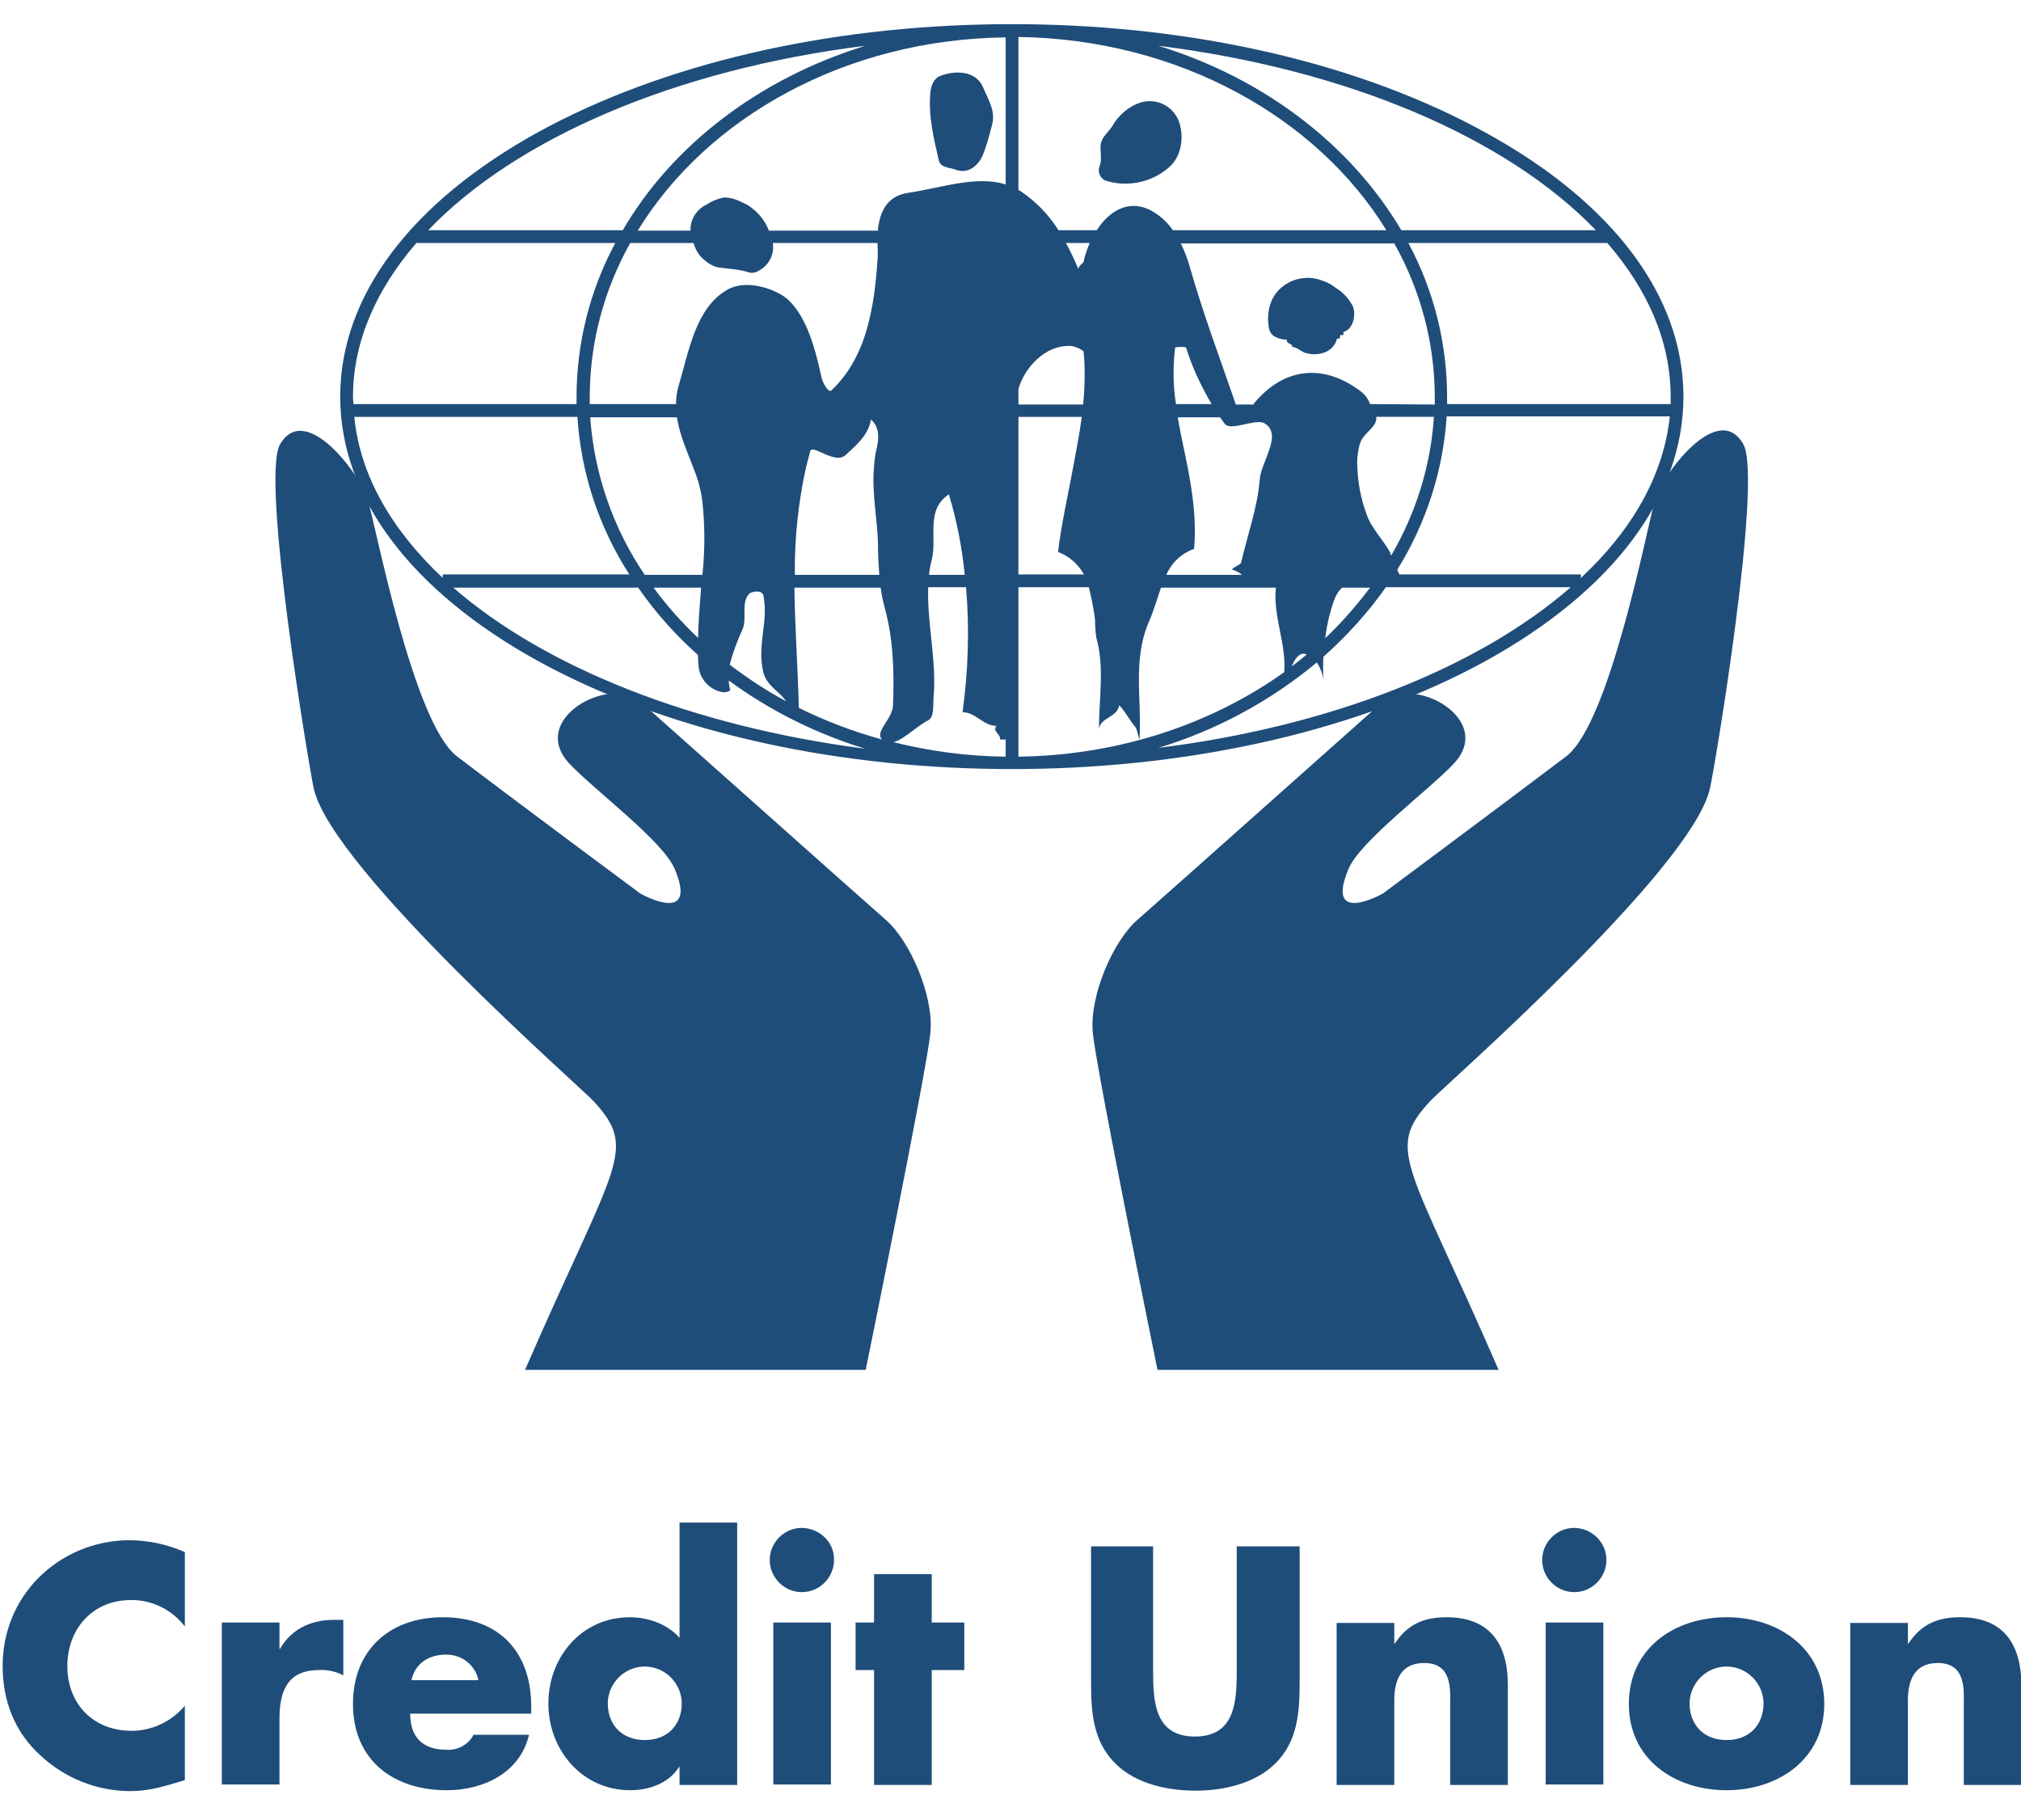 <?xml version="1.0" encoding="utf-8"?>
<!-- Generator: Adobe Illustrator 24.1.0, SVG Export Plug-In . SVG Version: 6.00 Build 0)  -->
<svg version="1.1" id="Layer_1" xmlns="http://www.w3.org/2000/svg" xmlns:xlink="http://www.w3.org/1999/xlink" x="0px" y="0px"
	 viewBox="0 0 459.2 413.4" style="enable-background:new 0 0 459.2 413.4;" xml:space="preserve">
<style type="text/css">
	.st0{fill:#1F4D7A;}
</style>
<path class="st0" d="M8.6,358.6c-5.2,5.3-8,12.4-8,19.8c0,8,2.7,15.1,8.7,20.5c5.5,5.1,12.8,8,20.3,8c4.4,0,7.8-1.1,12.4-2.5v-16.9
	c-3,3.6-7.5,5.7-12.1,5.7c-8.8,0-14.6-6.2-14.6-14.7s5.8-15,14.4-15c4.8-0.1,9.4,2.2,12.3,6v-16.9c-4.1-1.8-8.4-2.7-12.9-2.7
	C21.4,350,14,353.1,8.6,358.6z"/>
<path class="st0" d="M63.6,374.6h-0.1v-6H50.4v36.8h13.1v-14.9c0-6.3,1.8-11.1,9-11.1c1.9-0.1,3.8,0.3,5.5,1.2v-12.6h-2.5
	C70.5,368.1,66.2,370.1,63.6,374.6z"/>
<path class="st0" d="M100.6,367.4c-12,0-20.4,7.4-20.4,19.7c0,12.7,9.1,19.6,21.3,19.6c8.4,0,16.7-4,18.7-12.6h-12.6
	c-1.2,2.3-3.7,3.6-6.2,3.4c-5.4,0-8.2-2.9-8.2-8.2h27.5v-1.4C120.8,375.3,113.4,367.4,100.6,367.4z M93.5,381.7
	c0.8-3.8,3.9-5.8,7.8-5.8c3.5-0.1,6.7,2.3,7.4,5.8H93.5z"/>
<path class="st0" d="M154.5,372.2c-2.7-3.2-7.2-4.8-11.4-4.8c-10.9,0-18.5,9-18.5,19.6s7.7,19.7,18.6,19.7c4.3,0,8.8-1.6,11.1-5.3
	h0.1v4.1h13.1v-59.6h-13.1V372.2z M146.5,395.3c-5.3,0-8.4-3.6-8.4-8.3c0-4.6,3.8-8.4,8.4-8.4c4.6,0,8.4,3.8,8.4,8.4
	C154.9,391.7,151.8,395.3,146.5,395.3L146.5,395.3z"/>
<rect x="175.7" y="368.6" class="st0" width="13.1" height="36.8"/>
<path class="st0" d="M182.2,347.1c-4,0-7.3,3.3-7.3,7.3s3.3,7.3,7.3,7.3c4,0,7.3-3.3,7.3-7.3C189.6,350.4,186.3,347.2,182.2,347.1z"
	/>
<polygon class="st0" points="211.7,357.6 198.6,357.6 198.6,368.6 194.4,368.6 194.4,379.4 198.6,379.4 198.6,405.5 211.7,405.5 
	211.7,379.4 219.1,379.4 219.1,368.6 211.7,368.6 "/>
<path class="st0" d="M281,379.8c0,7-0.5,14.7-9.5,14.7s-9.5-7.7-9.5-14.7v-28.5h-14.1v30.4c0,7,0.3,13.9,5.7,19.1
	c4.5,4.4,11.6,6,18,6s13.4-1.6,18-6c5.4-5.2,5.7-12.1,5.7-19.1v-30.4H281V379.8z"/>
<path class="st0" d="M328.7,367.4c-5.1,0-8.8,1.5-11.8,6h-0.1v-4.7h-13.1v36.8h13.1v-19.2c0-4.6,1.5-8.5,6.8-8.5
	c6.5,0,5.9,6.2,5.9,9.7v18h13.1v-22.8C342.6,373.6,338.6,367.4,328.7,367.4z"/>
<path class="st0" d="M357.7,347.1c-4,0-7.3,3.3-7.3,7.3c0,4,3.3,7.3,7.3,7.3c4,0,7.3-3.3,7.3-7.3C365,350.4,361.8,347.2,357.7,347.1
	z"/>
<rect x="351.2" y="368.6" class="st0" width="13.1" height="36.8"/>
<path class="st0" d="M392.3,367.4c-11.9,0-22.2,7.1-22.2,19.7s10.4,19.6,22.2,19.6s22.2-7.1,22.2-19.6S404.2,367.4,392.3,367.4z
	 M392.3,395.3c-5.3,0-8.4-3.6-8.4-8.3c0-4.6,3.8-8.4,8.4-8.4c4.6,0,8.4,3.8,8.4,8.4C400.7,391.7,397.6,395.3,392.3,395.3
	L392.3,395.3z"/>
<path class="st0" d="M445.4,367.4c-5.1,0-8.8,1.5-11.8,6h-0.1v-4.7h-13.1v36.8h13.1v-19.2c0-4.6,1.5-8.5,6.8-8.5
	c6.5,0,5.9,6.2,5.9,9.7v18h13.1v-22.8C459.2,373.6,455.3,367.4,445.4,367.4z"/>
<path class="st0" d="M71.3,179.2c4.3,18.5,60.9,68,63.5,70.9c10.4,11.2,5,13.9-15.5,61.1h77.4c0,0,13.9-68.1,14.7-76.6
	s-4.7-20.9-10.1-25.6s-50.8-45.2-55.8-49.6c-6.9-6.1-25.5,3.9-16.2,14c5.6,6,21.3,17.6,24,24c5.5,13.1-7.8,5.6-7.8,5.6
	s-28.2-20.9-41.7-31.2c-9.9-7.6-18.3-51.8-20.2-58.1C81.9,107.7,69.3,91,63.6,101C59.2,108.9,70.4,175.2,71.3,179.2z"/>
<path class="st0" d="M388.5,179.2c-4.2,18.5-60.9,68-63.5,70.9c-10.4,11.2-5,13.9,15.5,61.1H263c0,0-13.9-68.1-14.7-76.6
	s4.7-20.9,10.1-25.6s50.8-45.2,55.8-49.6c6.9-6.1,25.5,3.9,16.2,14c-5.6,6-21.3,17.6-24,24c-5.5,13.1,7.8,5.6,7.8,5.6
	s28.1-20.9,41.7-31.2c9.9-7.6,18.3-51.8,20.1-58.1c1.8-6.1,14.4-22.8,20.1-12.8C400.6,108.9,389.5,175.2,388.5,179.2z"/>
<path class="st0" d="M337.5,30.1C309.4,14.6,272.3,5.9,232.8,5.5c-1,0-1.9,0-2.9,0s-1.9,0-2.9,0c-39.5,0.4-76.6,9.1-104.7,24.5
	c-29,16-45,37.3-45,60.1s16,44.1,45,60.1c28.1,15.4,65.1,24.1,104.7,24.5c1,0,1.9,0,2.9,0s1.9,0,2.9,0c39.5-0.4,76.6-9.1,104.7-24.5
	c29-16,45-37.3,45-60.1S366.5,46,337.5,30.1z M196.6,10.4c-24,7.4-43.8,22.5-55.1,41.9H97.3C117.3,31.4,153.4,15.8,196.6,10.4z
	 M175.6,55.2h23.8c0,1.2,0.1,2.5,0,3.6c-0.7,10.4-2.3,22.2-10.5,29.9c-0.7,0.7-2.1-2.1-2.2-2.8c-1.5-6.8-3.3-13.6-7.5-17.7
	c-2.4-2.3-9.3-5-13.9-2.4c-7.3,4.1-8.8,14.2-11.1,21.8c-0.4,1.4-0.6,2.8-0.6,4.2H134c0-0.6,0-1.1,0-1.6c0-12.3,3.2-24.3,9.2-35h14.4
	c0.4,1.6,1.3,3,2.6,4c0.8,0.7,1.7,1.2,2.7,1.5c2.5,0.4,5,0.4,7.3,1.2c0.8,0.2,1.6,0,2.2-0.4C174.7,60.3,176,57.8,175.6,55.2
	L175.6,55.2z M199.5,123.9c0,2.1,0.1,4.3,0.3,6.7h-19.2c-0.1-8.3,0.8-16.6,2.6-24.7c0.3-1.1,0.6-2.2,0.9-3.4c0.5-1.7,5.6,3.1,8,0.9
	s5.2-4.5,5.8-8.1c1.9,1.7,1.8,4,1.4,6.1c-0.4,1.5-0.6,3-0.7,4.5C198,112,199.4,117.9,199.5,123.9L199.5,123.9z M170.2,134.9
	c0.5-0.5,3.1-1.1,3.3,0.6c1.1,5.8-1.5,11-0.1,17.1c0.8,3.3,3.7,4.4,5.2,6.7c-4.5-2.4-8.7-5.2-12.8-8.3c0.7-2.7,1.7-5.4,2.9-8
	C169.8,140.6,168.3,137,170.2,134.9L170.2,134.9z M146.5,130.6c-7.2-10.6-11.5-23-12.4-35.8h19.7c0.6,3.8,2.2,7.5,3.6,11.1
	c1,2.4,1.7,4.8,2.1,7.3c0.7,5.8,0.7,11.6,0.1,17.4H146.5z M159.3,133.5c-0.3,3.8-0.6,7.6-0.7,11.4c-3.7-3.5-7.1-7.3-10.1-11.4H159.3
	z M80.2,90.2c0-12.5,5.2-24.3,14.4-35h45.2c-5.8,10.8-8.8,22.8-8.8,35c0,0.6,0,1.1,0,1.6H80.3C80.3,91.3,80.2,90.7,80.2,90.2z
	 M100.6,131.3C89,120.4,81.8,108,80.5,94.7h50.7c0.8,12.8,4.9,25.1,11.8,35.8h-42.4V131.3z M103,133.5h42
	c3.9,5.6,8.5,10.8,13.6,15.3c0,0.7,0,1.4,0.1,2.2c0.1,3.2,2.6,5.9,5.8,6.3l1-0.2c0.4-0.2,0.5-0.5,0.4-0.7c0,0-0.1,0.3-0.2-0.7
	c-0.1-0.4-0.1-0.8-0.1-1.1c9.4,6.9,19.9,12.1,31,15.5C157.3,165,123.8,151.6,103,133.5L103,133.5z M200.4,168
	c-6.5-1.8-12.9-4.2-18.9-7.2c-0.2-9.1-0.9-18.2-1-27.3h19.6c0.2,1.5,0.5,3,0.9,4.5c2,7.2,2.2,14.8,1.9,22.3
	C202.8,163.3,198.7,166.2,200.4,168z M228.5,171.9c-8.6-0.1-17.1-1.2-25.5-3.3c2.4-0.6,5.1-3.5,7.8-4.9c1.5-0.7,1.2-3.4,1.3-5.1
	c0.8-8.4-1.5-16.9-1.2-25.2h8.6c0.8,9.5,0.5,19-0.8,28.4c3,0,4.7,3.1,7.7,3.1c-1,1.3,1.1,1.9,0.8,3.1h1.3L228.5,171.9z M215.6,112.3
	c1.8,6,3,12.1,3.6,18.3h-8.1c0.1-1.2,0.3-2.3,0.6-3.4C213,122.1,210.2,115.9,215.6,112.3L215.6,112.3z M228.5,41.9
	c-6.7-2.1-14.7,0.8-22.1,1.9c-4.1,0.6-6.1,3.2-6.8,7.4c-0.1,0.4-0.1,0.8-0.1,1.2h-24.8c-0.9-2.4-2.6-4.4-4.8-5.8
	c-1.6-0.8-3.6-1.9-5.6-1.7c-1.4,0.3-2.6,0.8-3.8,1.6c-2.3,1.1-3.7,3.4-3.6,5.9h-12c15.8-25.8,47.3-43.5,83.6-43.9L228.5,41.9z
	 M362.6,52.3h-44.2C307,33,287.3,17.8,263.2,10.4C306.4,15.8,342.5,31.4,362.6,52.3L362.6,52.3z M310.5,116.8
	c-1.3-3.5-2-7.2-2.1-10.9c-0.1-1.7,0.1-3.4,0.6-5.1c0.7-2.5,4-3.7,3.7-6.1h13.1c-0.7,11.1-4.1,21.9-9.7,31.5
	c-0.1-0.2-0.2-0.4-0.2-0.6C314.3,122.6,311.5,119.9,310.5,116.8L310.5,116.8z M311.3,133.5c-3.1,4.1-6.5,8-10.2,11.5
	c0.4-3.1,1.1-6.2,2.2-9.1c0.4-0.9,0.9-1.8,1.7-2.4L311.3,133.5z M311.3,91.8c-0.4-1.1-1.1-2.1-2-2.8c-8.2-6.3-17.4-5.9-24.5,2.8
	l0,0.1h-4c-3.6-10.5-7.4-20.5-10.5-31.4c-0.5-1.8-1.2-3.5-2-5.2h48.5c6,10.7,9.2,22.7,9.2,35c0,0.6,0,1.1,0,1.6L311.3,91.8z
	 M296.9,148.7c-1.1,0.9-2.2,1.8-3.4,2.7c0.6-1.6,1.6-2.9,2.6-2.9C296.4,148.5,296.6,148.6,296.9,148.7L296.9,148.7z M282.2,130.6
	H265c1.2-2.8,3.5-4.9,6.3-5.9c0.6-6.4-0.3-12.6-1.5-18.8c-0.7-3.7-1.6-7.4-2.2-11.1h9.6c0.4,0.5,0.7,1,1.1,1.5
	c1.3,1.7,6.9-1.2,8.9-0.2c3.4,1.9,1.2,6-0.2,9.8c-0.4,1-0.7,2.1-0.8,3.3c-0.5,6.1-2.7,12.2-4.2,18.6c-0.2,0.6-1.5,0.8-2.1,1.6
	C280.7,129.6,281.5,130,282.2,130.6L282.2,130.6z M267,79c0-0.2,2.4-0.3,2.5,0c1.4,4.5,3.4,8.7,5.8,12.8h-8.1
	C266.5,87.5,266.5,83.2,267,79z M231.4,8.4c36.3,0.5,67.8,18.2,83.6,43.9h-48.5c-1.4-2-3.2-3.6-5.4-4.7c-4.9-2.3-9.2,0.5-11.9,4.7
	h-8.7c-2.2-3.5-5.1-6.5-8.5-8.8c-0.2-0.1-0.4-0.2-0.6-0.4L231.4,8.4z M247.6,55.2c-0.6,1.4-1.1,2.8-1.4,4.3c-0.1,0.3-1,0.7-1.2,1.6
	c-0.8-2-1.8-4-2.8-5.9H247.6z M231.4,88.4c1.3-4.7,6-10.2,12.1-9.8c1,0.2,1.9,0.6,2.7,1.2c0.4,4,0.3,8.1-0.1,12.1h-14.7V88.4z
	 M231.4,94.7h14.4c-0.5,3.7-1.2,7.4-1.9,11.1c-1.2,6.5-2.7,13-3.5,19.6c2.5,0.9,4.6,2.8,5.9,5.1h-14.9V94.7z M231.4,171.9v-38.5h16
	c0.6,2.4,1.1,4.9,1.4,7.3c0,1.4,0.1,2.8,0.3,4.2c1.9,6.5,0.6,13.8,0.6,20.7c0.4-2.7,4.2-2.6,4.6-5.4c1.5,1.6,2.2,3.2,3.6,4.9
	c0.5,0.5,0.6,1.9,1,2.9c0.6-9.1-1.7-18.2,2.3-27.1c1-2.3,1.7-4.9,2.6-7.4h26.1c-0.7,6.5,2.4,12.7,1.9,19.2
	C275.4,164.4,254.4,171.6,231.4,171.9z M263.2,169.9c13.2-4,25.4-10.6,36-19.4c0.8,1.2,1.3,2.5,1.5,3.9c-0.1-1.7-0.1-3.5,0-5.2
	c5.3-4.7,10.1-10,14.2-15.8h42C336,151.6,302.5,165,263.2,169.9L263.2,169.9z M359.2,131.3v-0.8H318c-0.2-0.3-0.4-0.7-0.5-1.1
	c6.5-10.5,10.4-22.4,11.2-34.8h50.7C378,108,370.8,120.5,359.2,131.3L359.2,131.3z M328.8,91.8c0-0.6,0-1.1,0-1.6
	c0-12.2-3-24.2-8.8-35h45.2c9.2,10.6,14.4,22.4,14.4,35c0,0.6,0,1.1,0,1.6H328.8z"/>
<path class="st0" d="M217.3,38.6c3,1,5.2-1.3,6.1-3.6s1.4-4.3,2-6.6c0.9-3.2-0.9-5.8-2-8.5c-1.6-3.9-6.4-4-9.9-2.6
	c-1.4,0.6-2,2.4-2.1,3.7c-0.5,5.2,0.7,10.2,1.9,15.4C213.7,38.2,215.8,38,217.3,38.6z"/>
<path class="st0" d="M251.1,41c4.9,1.6,10.4,0.5,14.3-2.8c3-2.4,3.8-7,2.4-10.8c-1.4-3.4-5.1-5.2-8.7-4.1c-2.7,0.9-5,2.9-6.4,5.4
	c-0.9,1.4-2.3,2.3-2.6,4.1c-0.2,1.8,0.4,3.4-0.3,5.1C249.4,39,249.9,40.4,251.1,41z"/>
<path class="st0" d="M303.5,65.4c-1.1-0.9-2.4-1.5-3.8-1.9c-2.7-0.8-5.7-0.3-8,1.4c-3.1,2.2-4,6-3.4,9.6c0.4,2,2.1,2.5,4.1,2.7
	c-0.2,1,1.3,0.7,1.2,1.6c1.1,0.1,2,1,2.8,1.3c2.6,0.9,6.5,0.3,7.4-3.2c0,0,0.5,0.1,0.6,0s0-0.5,0.1-0.7s0.6,0,0.7-0.1s0-0.7,0.1-0.7
	c2.3-0.7,2.8-4,2.1-5.8C306.5,67.9,305.2,66.4,303.5,65.4z"/>
</svg>
